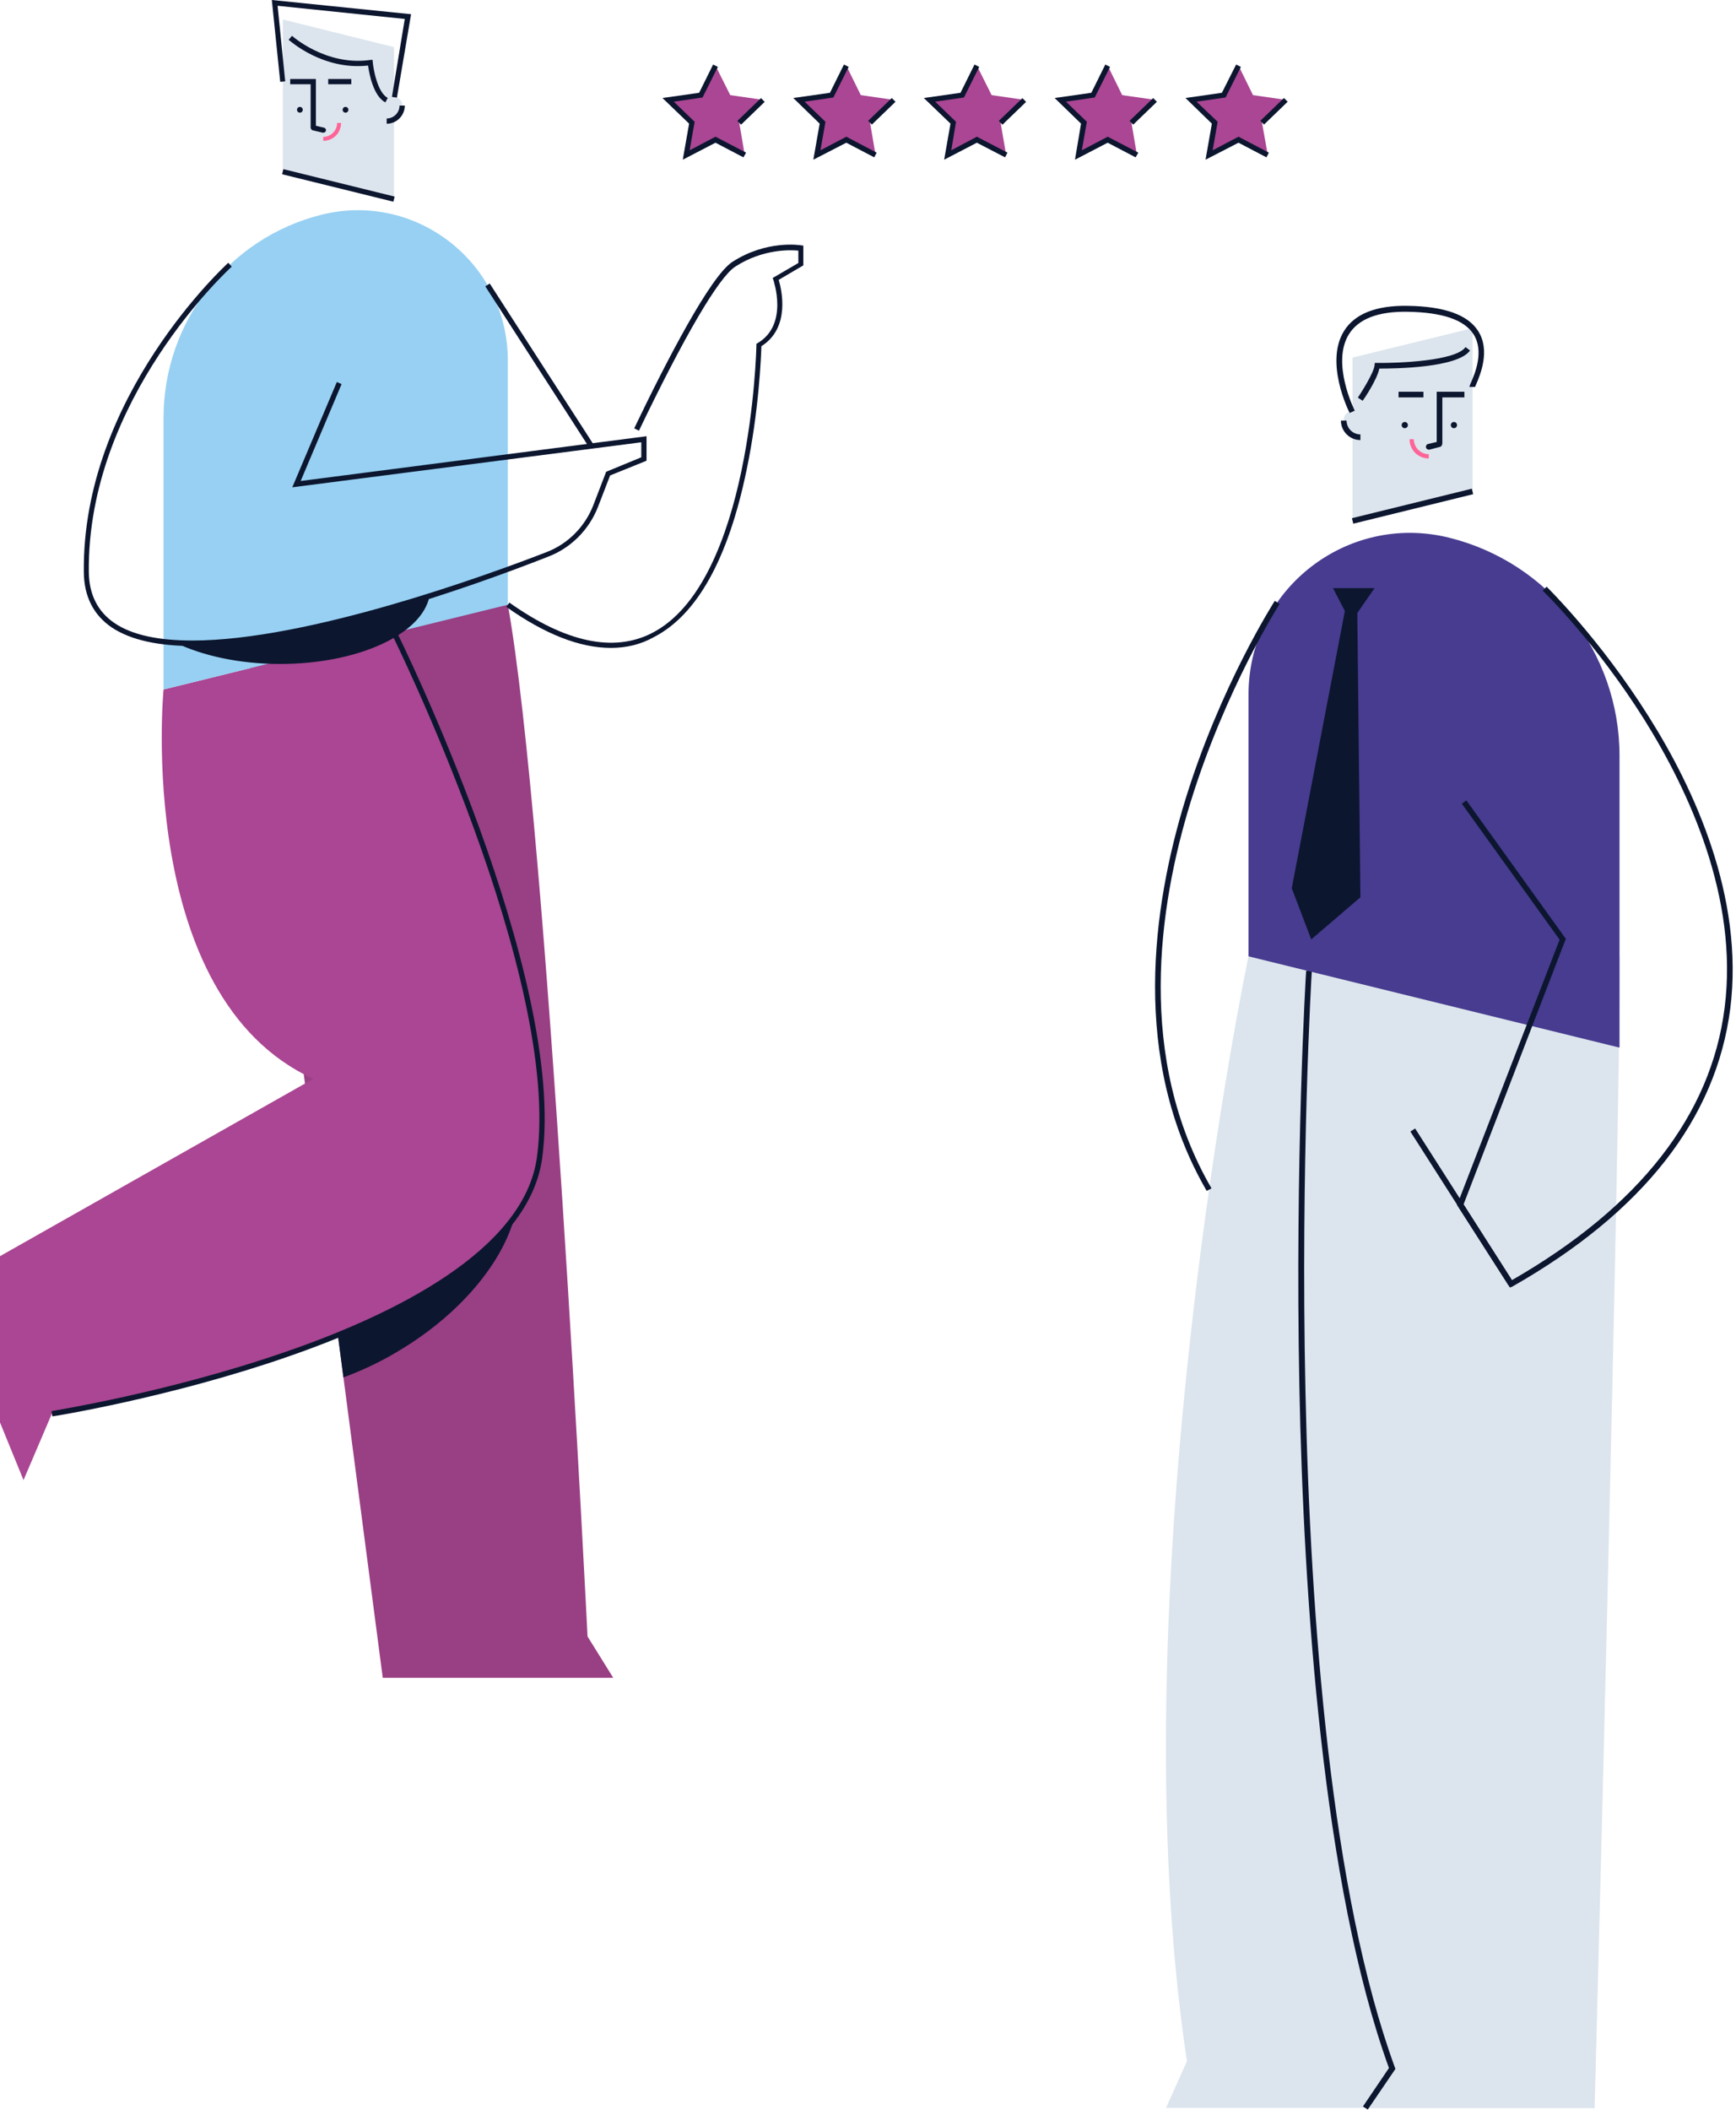 <svg width="511" height="621" viewBox="0 0 511 621" fill="none" xmlns="http://www.w3.org/2000/svg">
<path d="M420.57 289.6L367.508 281.367C367.508 281.367 328.418 467.653 349.377 606.619L343.223 620.341H413.417L433.378 408.357L420.57 289.6Z" fill="#DCE5ED"/>
<path d="M385.306 285.774C385.306 285.774 371.916 504.993 409.841 608.781L401.94 620.424H469.39C469.39 620.424 476.793 341.577 476.793 281.45L385.306 285.774Z" fill="#DCE5ED"/>
<path d="M402.606 620.84L401.192 619.925L408.844 608.615C389.382 554.891 383.727 470.148 382.479 408.357C381.149 341.328 384.392 286.274 384.475 285.691L386.139 285.775C385.972 287.937 373.164 505.991 410.59 608.449L410.757 608.864L402.606 620.84Z" fill="#0C162F"/>
<path d="M433.462 116.121V144.646L398.115 153.295V105.227L433.462 96.578V116.121Z" fill="#DCE5ED"/>
<path d="M413.502 126.018C414.007 126.018 414.417 125.608 414.417 125.103C414.417 124.598 414.007 124.188 413.502 124.188C412.997 124.188 412.587 124.598 412.587 125.103C412.587 125.608 412.997 126.018 413.502 126.018Z" fill="#0C162F"/>
<path d="M427.972 126.018C428.478 126.018 428.887 125.608 428.887 125.103C428.887 124.598 428.478 124.188 427.972 124.188C427.467 124.188 427.058 124.598 427.058 125.103C427.058 125.608 427.467 126.018 427.972 126.018Z" fill="#0C162F"/>
<path d="M424.563 130.675H422.899V115.29H431.05V116.953H424.563V130.675Z" fill="#0C162F"/>
<path d="M418.991 115.29H411.672V116.953H418.991V115.29Z" fill="#0C162F"/>
<path d="M400.444 123.606V128.679C397.7 128.679 395.537 126.434 395.537 123.772C395.537 123.606 395.537 123.44 395.537 123.357C395.787 120.196 400.444 120.529 400.444 123.606Z" fill="#DCE5ED"/>
<path d="M400.444 129.51C397.283 129.51 394.705 126.932 394.705 123.772H396.368C396.368 126.018 398.198 127.847 400.444 127.847V129.51Z" fill="#0C162F"/>
<path d="M420.571 134.916C417.41 134.916 414.915 132.421 414.915 129.261H416.163C416.163 131.673 418.159 133.669 420.571 133.669V134.916Z" fill="#FF6498"/>
<path d="M433.24 143.82L397.945 152.502L398.343 154.117L433.637 145.435L433.24 143.82Z" fill="#0C162F"/>
<path d="M420.571 132.338C420.239 132.338 419.823 132.089 419.74 131.673C419.656 131.257 419.906 130.758 420.322 130.675L423.482 129.926C423.898 129.843 424.397 130.093 424.48 130.508C424.563 130.924 424.314 131.423 423.898 131.506L420.738 132.338C420.654 132.338 420.571 132.338 420.571 132.338Z" fill="#0C162F"/>
<path d="M367.508 204.358V281.45L476.709 308.312V222.404C476.709 191.966 455.917 165.437 426.392 158.202C396.451 150.883 367.508 173.504 367.508 204.358Z" fill="#473C90"/>
<path d="M397.283 121.527C396.951 120.945 389.881 106.64 395.62 97.409C398.78 92.336 405.101 89.841 414.416 90.008C425.062 90.174 431.965 92.586 435.042 97.326C438.785 103.064 435.707 110.3 434.543 113.044C434.377 113.377 434.21 113.793 434.21 113.959C434.21 113.959 434.21 113.959 434.21 113.876H432.547C432.547 113.543 432.713 113.294 433.046 112.462C434.127 109.967 436.955 103.314 433.711 98.324C430.967 94.083 424.48 91.921 414.416 91.754C405.683 91.588 399.862 93.833 397.034 98.407C391.794 106.89 398.697 120.695 398.78 120.861L397.283 121.527Z" fill="#0C162F"/>
<path d="M401.109 117.951L399.695 117.036C400.943 115.123 404.353 109.718 404.602 107.556L404.685 106.807H405.434C411.672 106.89 428.555 106.225 431.383 102.15L432.713 103.148C429.054 108.304 410.424 108.47 406.016 108.47C405.351 111.714 401.608 117.286 401.109 117.951Z" fill="#0C162F"/>
<path d="M395.868 179.824L380.232 261.408L385.971 276.46L400.443 264.069L399.528 180.407L404.601 173.088H392.375L395.868 179.824Z" fill="#0C162F"/>
<path d="M444.44 378.918L428.888 354.634L429.054 354.218L459.078 276.543L430.302 236.542L431.632 235.544L460.908 276.294L430.801 354.468L445.023 376.755C482.532 355.216 503.657 328.188 507.649 296.586C511.807 264.152 497.003 232.55 483.946 211.676C469.724 189.056 454.254 173.92 454.088 173.837L455.252 172.672C455.419 172.839 470.971 188.058 485.276 210.844C498.583 231.885 513.471 263.903 509.312 296.835C505.154 329.269 483.613 356.796 445.106 378.668L444.44 378.918Z" fill="#0C162F"/>
<path d="M416.553 332.11L415.151 333.005L444.023 378.213L445.425 377.318L416.553 332.11Z" fill="#0C162F"/>
<path d="M355.199 350.475C332.661 311.721 339.314 266.564 348.879 235.46C359.192 201.862 375.077 177.08 375.243 176.83L376.657 177.745C376.491 177.995 360.772 202.611 350.459 236.043C340.978 266.813 334.407 311.472 356.613 349.727L355.199 350.475Z" fill="#0C162F"/>
<path d="M172.945 481.608C172.945 481.608 161.136 242.664 149.482 177.969L72.684 188.351L112.665 493.772H180.509L172.945 481.608Z" fill="#993F84"/>
<path d="M149.713 338.737C141.3 324.094 116.601 322.157 91.594 333.081L101.087 405.369C106.104 403.51 111.198 401.185 116.215 398.241C144.31 381.971 159.284 355.318 149.713 338.737Z" fill="#0C162F"/>
<path d="M48.139 202.917C48.139 202.917 39.494 293.335 92.211 317.508L-16.232 378.871L6.923 435.586L15.259 416.061C15.259 416.061 151.411 394.677 158.821 340.752C166.23 286.827 115.984 186.182 115.984 186.182" fill="#AA4693"/>
<path d="M15.413 416.836L15.181 415.286C15.49 415.209 49.605 409.785 84.029 397.854C115.752 386.929 154.267 368.102 158.049 340.597C165.304 287.524 115.752 187.499 115.289 186.491L116.678 185.794C117.218 186.801 166.925 287.291 159.592 340.829C157.894 353.381 149.172 365.158 133.736 375.85C121.463 384.372 104.946 392.275 84.57 399.326C49.914 411.335 15.721 416.836 15.413 416.836Z" fill="#0C162F"/>
<path d="M83.258 24.018V50.516L115.984 58.651V13.869L83.258 5.733V24.018Z" fill="#DCE5ED"/>
<path d="M101.705 33.161C102.174 33.161 102.554 32.779 102.554 32.309C102.554 31.838 102.174 31.456 101.705 31.456C101.236 31.456 100.856 31.838 100.856 32.309C100.856 32.779 101.236 33.161 101.705 33.161Z" fill="#0C162F"/>
<path d="M88.275 33.161C88.744 33.161 89.124 32.779 89.124 32.309C89.124 31.838 88.744 31.456 88.275 31.456C87.806 31.456 87.426 31.838 87.426 32.309C87.426 32.779 87.806 33.161 88.275 33.161Z" fill="#0C162F"/>
<path d="M92.984 37.577H91.44V24.793H85.419V23.244H92.984V37.577Z" fill="#0C162F"/>
<path d="M103.403 23.244H96.611V24.793H103.403V23.244Z" fill="#0C162F"/>
<path d="M113.823 30.914V35.64C116.37 35.64 118.377 33.548 118.377 31.069C118.377 30.914 118.377 30.759 118.377 30.681C118.146 27.815 113.823 28.125 113.823 30.914Z" fill="#DCE5ED"/>
<path d="M113.823 36.415V34.865C115.907 34.865 117.605 33.161 117.605 31.069H119.149C119.149 34.013 116.756 36.415 113.823 36.415Z" fill="#0C162F"/>
<path d="M95.144 41.451V40.289C97.383 40.289 99.235 38.429 99.235 36.183H100.393C100.393 39.127 98.078 41.451 95.144 41.451Z" fill="#FF6498"/>
<path d="M83.406 49.775L83.037 51.279L115.792 59.361L116.16 57.856L83.406 49.775Z" fill="#0C162F"/>
<path d="M95.144 39.049C95.067 39.049 94.99 39.049 94.99 39.049L92.057 38.352C91.671 38.275 91.362 37.81 91.517 37.422C91.594 37.035 92.057 36.725 92.443 36.88L95.376 37.577C95.762 37.655 96.07 38.12 95.916 38.507C95.839 38.817 95.53 39.049 95.144 39.049Z" fill="#0C162F"/>
<path d="M116.833 28.745L115.366 28.512L119.148 5.578L81.714 1.705L83.953 23.941L82.486 24.096L80.016 0L121.001 4.184L116.833 28.745Z" fill="#0C162F"/>
<path d="M113.437 30.139C109.886 28.28 108.651 21.617 108.343 19.292C95.067 20.764 85.342 12.009 84.956 11.699L85.959 10.537C86.037 10.615 95.916 19.447 108.883 17.665L109.655 17.588L109.732 18.363C109.964 20.764 111.199 27.273 114.132 28.822L113.437 30.139Z" fill="#0C162F"/>
<path d="M149.482 106.146V177.969L48.139 202.917V122.959C48.139 94.602 67.435 69.886 94.835 63.145C122.622 56.327 149.482 77.479 149.482 106.146Z" fill="#97D0F2"/>
<path d="M57.015 190.133C47.058 190.133 38.645 188.506 32.857 184.632C27.531 180.99 24.752 175.567 24.675 168.439C24.058 116.605 66.817 77.711 67.203 77.324L68.207 78.486C67.744 78.873 25.601 117.303 26.142 168.361C26.219 174.947 28.766 179.983 33.628 183.315C39.031 187.034 47.136 188.506 56.629 188.506C90.359 188.506 142.535 169.601 160.905 162.473C167.157 160.071 172.174 155.035 174.643 148.682L178.425 138.842L188.768 134.581V130.164L86.036 143.413L99.157 112.422L100.547 113.041L88.506 141.554L190.312 128.382V135.588L179.583 139.927L176.033 149.147C173.408 155.887 168.083 161.233 161.445 163.79C138.213 172.933 89.51 190.133 57.015 190.133Z" fill="#0C162F"/>
<path d="M51.767 189.203C59.717 193 70.522 195.401 82.409 195.401C105.332 195.401 124.088 186.724 126.403 175.567C101.859 183.237 72.452 190.52 51.767 189.203Z" fill="#0C162F"/>
<path d="M179.815 190.675C170.707 190.675 160.365 186.646 149.019 178.589L149.945 177.349C166.462 189.048 180.587 192.07 191.856 186.336C221.108 171.46 222.652 102.349 222.652 101.652V101.187L223.038 100.955C232.223 95.531 227.669 82.592 227.669 82.437L227.437 81.817L235.001 77.401V73.76C232.686 73.527 224.504 73.217 216.4 78.486C211.537 81.662 201.504 98.785 188.074 126.755L186.684 126.058C196.255 106.068 209.068 81.353 215.551 77.091C225.585 70.583 235.465 72.133 235.85 72.21L236.468 72.288V78.099L229.213 82.36C230.062 85.149 232.763 96.461 224.118 101.884C224.041 104.674 223.424 120.944 219.719 138.532C214.316 164.565 205.131 180.99 192.473 187.499C188.614 189.668 184.369 190.675 179.815 190.675Z" fill="#0C162F"/>
<path d="M144.147 83.434L142.852 84.277L173.349 131.558L174.645 130.715L144.147 83.434Z" fill="#0C162F"/>
<g clip-path="url(#clip0_362_5)">
<path d="M364.56 19.308L360.212 28L350.585 29.384L357.572 36.077L355.942 45.615L364.56 41.154L373.177 45.615L371.469 36.077L378.457 29.384L368.83 28L364.56 19.308Z" fill="#AA4693"/>
<path d="M377.945 28.841L370.993 35.55L372.077 36.653L379.028 29.943L377.945 28.841Z" fill="#0C162F"/>
<path d="M354.855 47L356.718 36.385L348.955 28.846L359.669 27.308L363.861 19L365.258 19.692L360.755 28.692L352.215 29.923L358.426 35.846L356.951 44.231L364.56 40.231L373.488 44.923L372.789 46.308L364.56 42L354.855 47Z" fill="#0C162F"/>
<path d="M326.051 19.308L321.704 28L312.077 29.384L319.064 36.077L317.434 45.615L326.051 41.154L334.669 45.615L333.039 36.077L340.026 29.384L330.321 28L326.051 19.308Z" fill="#AA4693"/>
<path d="M339.446 28.862L332.494 35.572L333.578 36.674L340.529 29.964L339.446 28.862Z" fill="#0C162F"/>
<path d="M316.424 47L318.21 36.385L310.446 28.846L321.238 27.308L325.353 19L326.75 19.692L322.247 28.692L313.785 29.923L319.918 35.846L318.443 44.231L326.051 40.231L335.057 44.923L334.281 46.308L326.051 42L316.424 47Z" fill="#0C162F"/>
<path d="M287.544 19.308L283.273 28L273.646 29.384L280.634 36.077L278.926 45.615L287.544 41.154L296.161 45.615L294.531 36.077L301.518 29.384L291.891 28L287.544 19.308Z" fill="#AA4693"/>
<path d="M300.947 28.884L293.996 35.593L295.079 36.695L302.031 29.986L300.947 28.884Z" fill="#0C162F"/>
<path d="M277.917 47L279.78 36.385L271.938 28.846L282.73 27.308L286.845 19L288.242 19.692L283.739 28.692L275.277 29.923L281.41 35.846L280.013 44.231L287.544 40.231L296.549 44.923L295.851 46.308L287.544 42L277.917 47Z" fill="#0C162F"/>
<path d="M249.113 19.308L244.765 28L235.138 29.384L242.126 36.077L240.495 45.615L249.113 41.154L257.731 45.615L256.1 36.077L263.01 29.384L253.383 28L249.113 19.308Z" fill="#AA4693"/>
<path d="M262.504 28.851L255.552 35.561L256.636 36.663L263.587 29.953L262.504 28.851Z" fill="#0C162F"/>
<path d="M239.408 47L241.272 36.385L233.508 28.846L244.299 27.308L248.414 19L249.812 19.692L245.309 28.692L236.846 29.923L242.98 35.846L241.504 44.231L249.113 40.231L258.041 44.923L257.342 46.308L249.113 42L239.408 47Z" fill="#0C162F"/>
<path d="M210.605 19.308L206.335 28L196.63 29.384L203.618 36.077L201.987 45.615L210.605 41.154L219.223 45.615L217.592 36.077L224.58 29.384L214.953 28L210.605 19.308Z" fill="#AA4693"/>
<path d="M224.004 28.874L217.055 35.585L218.139 36.687L225.088 29.975L224.004 28.874Z" fill="#0C162F"/>
<path d="M200.978 47L202.841 36.385L195 28.846L205.792 27.308L209.906 19L211.304 19.692L206.801 28.692L198.338 29.923L204.472 35.846L202.997 44.231L210.605 40.231L219.611 44.923L218.835 46.308L210.605 42L200.978 47Z" fill="#0C162F"/>
</g>
<defs>
<clipPath id="clip0_362_5">
<rect width="184" height="28" fill="white" transform="translate(195 19)"/>
</clipPath>
</defs>
</svg>
